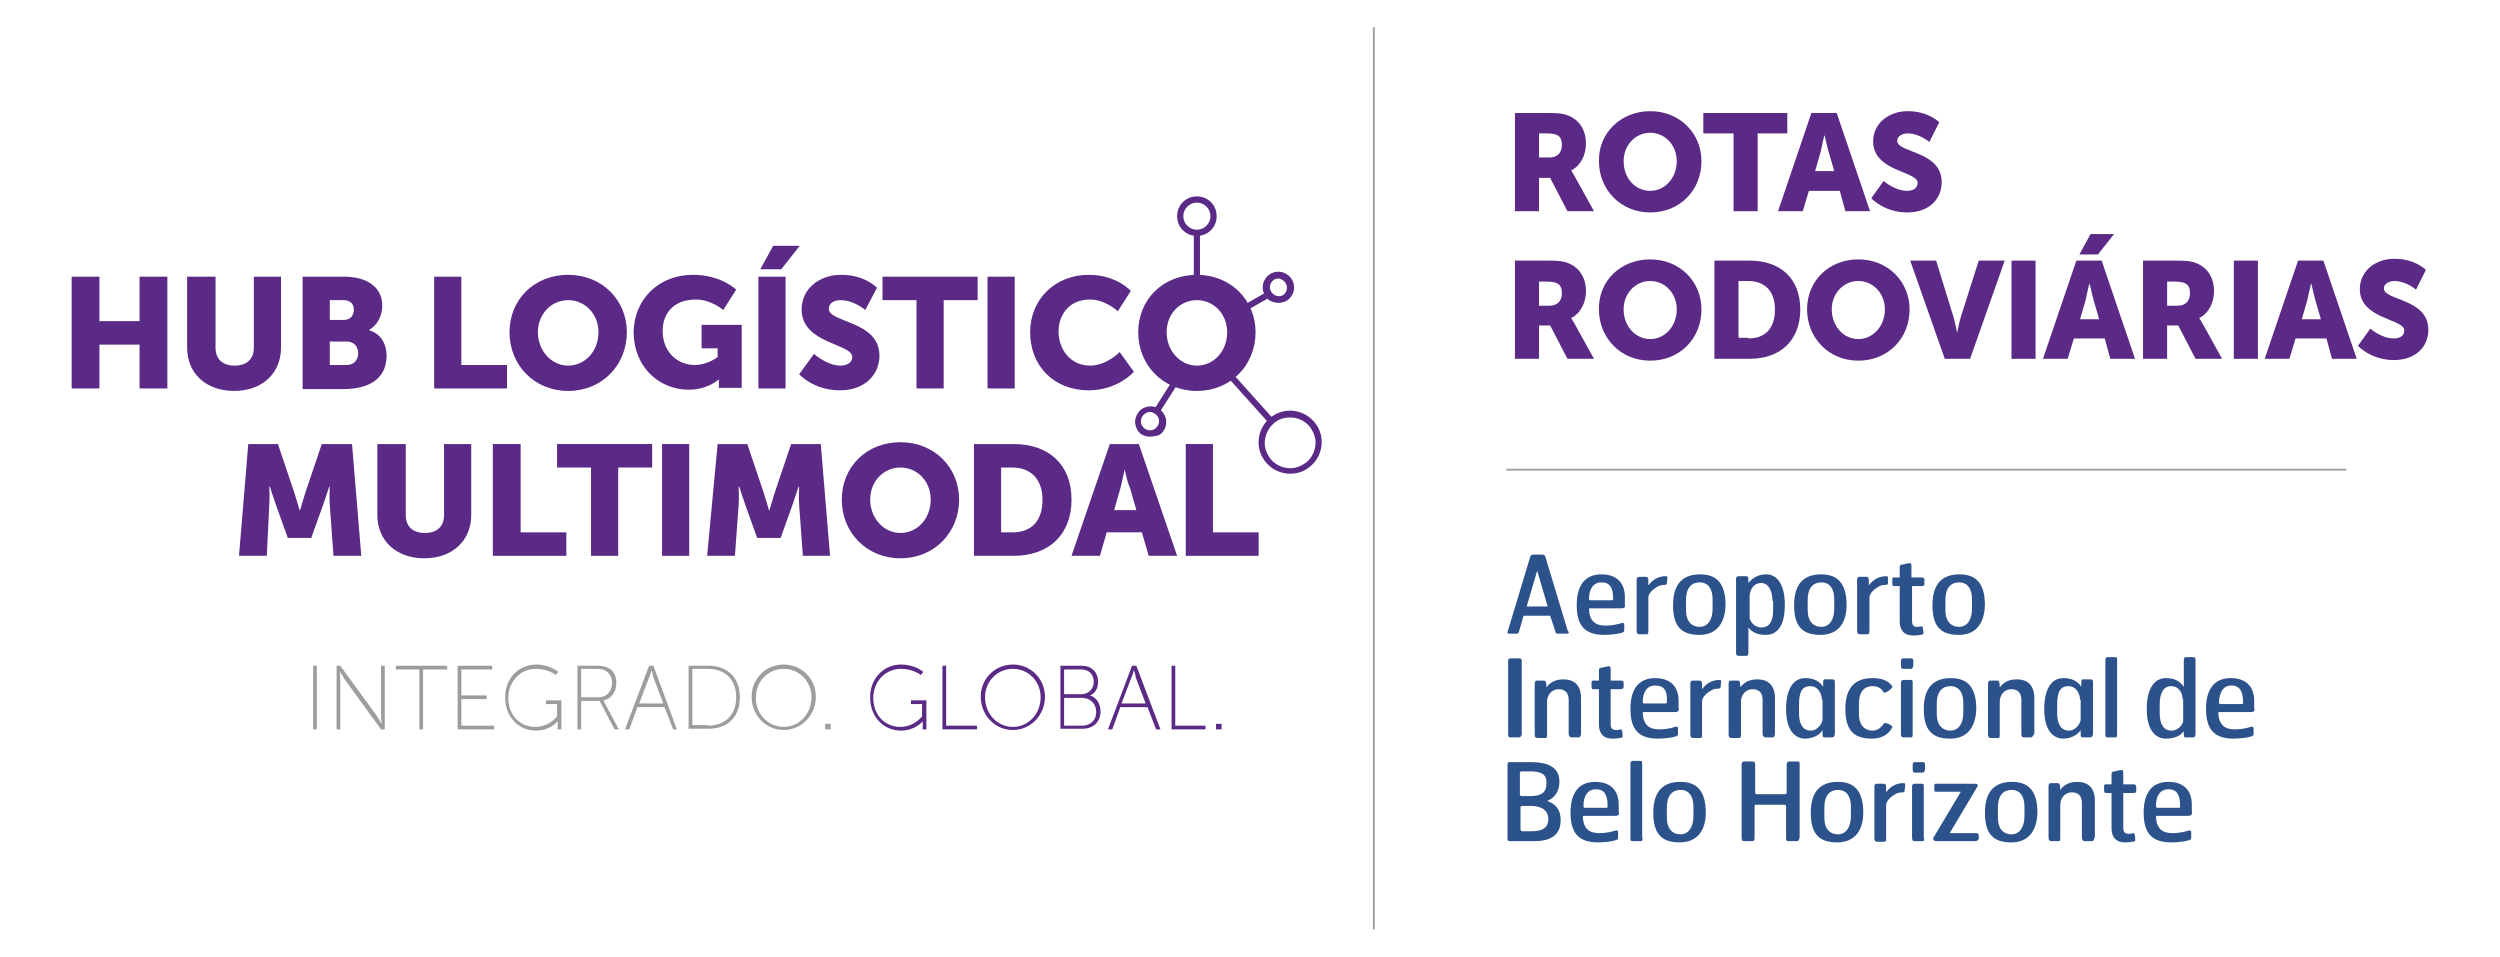 <?xml version="1.0" encoding="utf-8"?>
<!-- Generator: Adobe Illustrator 24.1.2, SVG Export Plug-In . SVG Version: 6.00 Build 0)  -->
<svg version="1.1" id="Camada_1" xmlns="http://www.w3.org/2000/svg" xmlns:xlink="http://www.w3.org/1999/xlink" x="0px" y="0px"
	 viewBox="0 0 404.8 155" style="enable-background:new 0 0 404.8 155;" xml:space="preserve">
<style type="text/css">
	.st0{fill:#5B2A86;}
	.st1{fill:#2C528B;}
	.st2{fill:#9D9D9C;}
</style>
<g>
	<g>
		<path class="st0" d="M207.1,45c-0.3,0-0.5,0.1-0.7,0.2c-0.7,0.4-1,1.3-0.6,2c0.2,0.3,0.5,0.6,0.9,0.7c0.4,0.1,0.8,0.1,1.1-0.1
			c0.7-0.4,1-1.3,0.6-2c-0.2-0.3-0.5-0.6-0.9-0.7C207.4,45.1,207.2,45,207.1,45 M207.1,49c-0.2,0-0.4,0-0.7-0.1
			c-0.6-0.2-1.2-0.6-1.5-1.2c-0.7-1.2-0.3-2.7,0.9-3.4c0.6-0.3,1.2-0.4,1.9-0.2c0.6,0.2,1.2,0.6,1.5,1.2c0.7,1.2,0.3,2.7-0.9,3.4
			C208,48.9,207.5,49,207.1,49"/>
		<path class="st0" d="M250.9,25.5c1.2,0,2-0.7,2-2c0-1.2-0.4-1.9-2.4-1.9h-1.3v3.9H250.9z M245.3,18.3h5.5c1.6,0,2.4,0.1,3.1,0.4
			c1.8,0.7,2.9,2.3,2.9,4.6c0,1.7-0.8,3.5-2.4,4.3v0c0,0,0.2,0.3,0.6,1l3.1,5.6h-4.3l-2.8-5.4h-1.8v5.4h-3.9V18.3z"/>
		<path class="st0" d="M267.2,30.9c2.4,0,4.3-2.1,4.3-4.8c0-2.6-1.9-4.6-4.3-4.6c-2.4,0-4.3,2-4.3,4.6
			C262.9,28.9,264.8,30.9,267.2,30.9 M267.2,18c4.8,0,8.3,3.6,8.3,8.1c0,4.7-3.5,8.3-8.3,8.3c-4.8,0-8.3-3.7-8.3-8.3
			C258.8,21.6,262.4,18,267.2,18"/>
	</g>
	<polygon class="st0" points="280.7,21.6 275.8,21.6 275.8,18.3 289.4,18.3 289.4,21.6 284.6,21.6 284.6,34.2 280.7,34.2 	"/>
	<g>
		<path class="st0" d="M295.4,21.9c0,0-0.4,1.7-0.6,2.7l-0.9,3.1h3.1l-0.9-3.1C295.8,23.7,295.5,21.9,295.4,21.9L295.4,21.9z
			 M297.9,30.9h-5l-1,3.3h-4l5.4-15.9h4.1l5.4,15.9h-4L297.9,30.9z"/>
		<path class="st0" d="M305,29.3c0,0,1.8,1.6,3.8,1.6c0.8,0,1.7-0.3,1.7-1.3c0-1.9-7.2-1.8-7.2-6.7c0-2.9,2.5-4.9,5.6-4.9
			c3.4,0,5.1,1.8,5.1,1.8l-1.6,3.2c0,0-1.6-1.4-3.5-1.4c-0.8,0-1.7,0.4-1.7,1.2c0,2,7.2,1.6,7.2,6.7c0,2.7-2,4.9-5.6,4.9
			c-3.7,0-5.8-2.3-5.8-2.3L305,29.3z"/>
		<path class="st0" d="M250.9,49.5c1.2,0,2-0.7,2-2c0-1.2-0.4-1.9-2.4-1.9h-1.3v3.9H250.9z M245.3,42.2h5.5c1.6,0,2.4,0.1,3.1,0.4
			c1.8,0.7,2.9,2.3,2.9,4.6c0,1.7-0.8,3.5-2.4,4.3v0c0,0,0.2,0.3,0.6,1l3.1,5.6h-4.3l-2.8-5.4h-1.8v5.4h-3.9V42.2z"/>
		<path class="st0" d="M267.2,54.9c2.4,0,4.3-2.1,4.3-4.8c0-2.6-1.9-4.6-4.3-4.6c-2.4,0-4.3,2-4.3,4.6
			C262.9,52.8,264.8,54.9,267.2,54.9 M267.2,42c4.8,0,8.3,3.6,8.3,8.1c0,4.7-3.5,8.3-8.3,8.3c-4.8,0-8.3-3.7-8.3-8.3
			C258.8,45.5,262.4,42,267.2,42"/>
		<path class="st0" d="M283.1,54.8c2.7,0,4.3-1.6,4.3-4.7c0-3-1.7-4.6-4.3-4.6h-1.6v9.2H283.1z M277.6,42.2h5.7c5,0,8.2,2.9,8.2,7.9
			c0,5-3.2,8-8.2,8h-5.7V42.2z"/>
		<path class="st0" d="M300.9,54.9c2.4,0,4.3-2.1,4.3-4.8c0-2.6-1.9-4.6-4.3-4.6c-2.4,0-4.3,2-4.3,4.6
			C296.6,52.8,298.5,54.9,300.9,54.9 M300.9,42c4.8,0,8.3,3.6,8.3,8.1c0,4.7-3.5,8.3-8.3,8.3c-4.8,0-8.3-3.7-8.3-8.3
			C292.6,45.5,296.1,42,300.9,42"/>
		<path class="st0" d="M309.3,42.2h4.2l2.8,9.1c0.3,1,0.6,2.6,0.6,2.6h0c0,0,0.3-1.6,0.6-2.6l2.9-9.1h4.2l-5.6,15.9h-4.1L309.3,42.2
			z"/>
	</g>
	<rect x="325.7" y="42.2" class="st0" width="3.9" height="15.9"/>
	<g>
		<path class="st0" d="M338.3,45.9c0,0-0.4,1.7-0.6,2.7l-0.9,3.1h3.1l-0.9-3.1C338.7,47.6,338.4,45.9,338.3,45.9L338.3,45.9z
			 M338.5,37.9h3.8l-2.6,3.3h-3L338.5,37.9z M340.8,54.8h-5l-1,3.3h-4l5.4-15.9h4.1l5.4,15.9h-4L340.8,54.8z"/>
		<path class="st0" d="M352.6,49.5c1.2,0,2-0.7,2-2c0-1.2-0.4-1.9-2.4-1.9h-1.3v3.9H352.6z M347,42.2h5.5c1.6,0,2.4,0.1,3.1,0.4
			c1.8,0.7,2.9,2.3,2.9,4.6c0,1.7-0.8,3.5-2.4,4.3v0c0,0,0.2,0.3,0.6,1l3.1,5.6h-4.3l-2.8-5.4h-1.8v5.4H347V42.2z"/>
	</g>
	<rect x="361.7" y="42.2" class="st0" width="3.9" height="15.9"/>
	<g>
		<path class="st0" d="M374.2,45.9c0,0-0.4,1.7-0.6,2.7l-0.9,3.1h3.1l-0.9-3.1C374.6,47.6,374.3,45.9,374.2,45.9L374.2,45.9z
			 M376.7,54.8h-5l-1,3.3h-4l5.4-15.9h4.1l5.4,15.9h-4L376.7,54.8z"/>
		<path class="st0" d="M383.8,53.2c0,0,1.8,1.6,3.8,1.6c0.8,0,1.7-0.3,1.7-1.3c0-1.9-7.2-1.8-7.2-6.7c0-2.9,2.5-4.9,5.6-4.9
			c3.4,0,5.1,1.8,5.1,1.8l-1.6,3.2c0,0-1.6-1.4-3.5-1.4c-0.8,0-1.7,0.4-1.7,1.2c0,2,7.2,1.6,7.2,6.7c0,2.7-2,4.9-5.6,4.9
			c-3.7,0-5.8-2.3-5.8-2.3L383.8,53.2z"/>
		<path class="st1" d="M253.6,102.6h-1.4c-0.3,0-0.3-0.1-0.4-0.5l-0.8-2.4h-4.3l-0.7,2.4c-0.1,0.4-0.2,0.5-0.4,0.5h-1.3
			c-0.2,0-0.3-0.1-0.1-0.6l3.5-11.6c0.1-0.4,0.2-0.6,0.6-0.6h1.4c0.4,0,0.5,0.2,0.6,0.6l3.5,11.6C254.2,102.6,254,102.6,253.6,102.6
			 M248.9,92.4l-1.7,5.8h3.4L248.9,92.4z"/>
		<path class="st1" d="M262.5,98.5h-5.2c0,2,1,2.8,2.6,2.8c1.4,0,2.3-0.3,2.6-0.4c0.3-0.1,0.5,0,0.5,0.2v0.9c0,0.3-0.1,0.4-0.6,0.5
			c-0.2,0.1-1.5,0.3-2.6,0.3c-3,0-4.5-1.3-4.5-4.8c0-3.3,1.4-5,4-5c2.4,0,3.8,1.3,3.8,3.7v1.1C263.2,98.3,263.1,98.5,262.5,98.5
			 M259.3,94.3c-1.4,0-2,1.2-2,2.6c0,0.2,0,0.3,0.2,0.3h3.5c0.2,0,0.2-0.1,0.2-0.3C261.2,95.2,260.7,94.3,259.3,94.3"/>
		<path class="st1" d="M269.9,94.4c0,0.2-0.1,0.3-0.3,0.3c-0.5,0-1,0.1-1.4,0.4c-0.8,0.5-1.3,1.1-1.3,1.7v5.2c0,0.5,0,0.7-0.3,0.7
			h-1.1c-0.4,0-0.5-0.2-0.5-0.6v-8.2c0-0.3,0.1-0.5,0.4-0.5h1.1c0.2,0,0.4,0.1,0.4,0.5v0.9c0.7-1,1.7-1.5,2.8-1.5
			c0.1,0,0.3,0,0.3,0.2L269.9,94.4z"/>
		<path class="st1" d="M275.2,102.8c-2.7,0-4.3-1.1-4.3-4.8c0-3.6,1.7-5,4.4-5c2.6,0,4.1,1.4,4.1,5
			C279.3,101.1,277.8,102.8,275.2,102.8 M277.3,97c0-1.5-0.6-2.7-2.1-2.7c-1.3,0-2.2,0.9-2.2,2.8v1.7c0,1.9,1,2.7,2.2,2.7
			c1.3,0,2.1-1.1,2.1-2.9V97z"/>
		<path class="st1" d="M285.9,102.8c-1.3,0-2.2-0.4-2.8-1.2v4c0,0.4-0.1,0.6-0.3,0.6h-1.2c-0.4,0-0.5-0.1-0.5-0.6V93.9
			c0-0.4,0-0.6,0.5-0.6h1.1c0.3,0,0.4,0.1,0.4,0.5v0.6c0.7-0.9,1.7-1.4,2.9-1.4c1.9,0,3,1.9,3,4.9
			C289,101.5,287.7,102.8,285.9,102.8 M287,97.3c0-1.7-0.7-2.9-1.8-2.9c-1.4,0-1.9,1.3-1.9,2.2v3.4c0,0.5,0.7,1.6,1.9,1.6
			c1.3,0,1.9-1,1.9-2.7V97.3z"/>
		<path class="st1" d="M294.8,102.8c-2.7,0-4.3-1.1-4.3-4.8c0-3.6,1.7-5,4.4-5c2.6,0,4.1,1.4,4.1,5
			C299,101.1,297.4,102.8,294.8,102.8 M297,97c0-1.5-0.6-2.7-2.1-2.7c-1.3,0-2.2,0.9-2.2,2.8v1.7c0,1.9,1,2.7,2.2,2.7
			c1.3,0,2.1-1.1,2.1-2.9V97z"/>
		<path class="st1" d="M305.7,94.4c0,0.2-0.1,0.3-0.3,0.3c-0.5,0-1,0.1-1.4,0.4c-0.8,0.5-1.3,1.1-1.3,1.7v5.2c0,0.5,0,0.7-0.4,0.7
			h-1.1c-0.4,0-0.5-0.2-0.5-0.6v-8.2c0-0.3,0.1-0.5,0.4-0.5h1.1c0.2,0,0.4,0.1,0.4,0.5v0.9c0.7-1,1.7-1.5,2.8-1.5
			c0.1,0,0.3,0,0.3,0.2L305.7,94.4z"/>
		<path class="st1" d="M311.2,94.9h-1.6v5.7c0,0.6,0.3,0.9,0.7,0.9c0.3,0,0.5,0,0.9-0.1c0.2,0,0.3,1.2,0.2,1.3
			c-0.3,0.1-1,0.2-1.6,0.2c-1.7,0-2.2-1.1-2.2-2.3v-5.7h-0.9c-0.2,0-0.3-0.1-0.3-0.4v-0.7c0-0.3,0.1-0.3,0.4-0.3h0.8v-1.7
			c0-0.3,0.2-0.4,0.5-0.4l0.9-0.2c0.4-0.1,0.5,0.1,0.5,0.4v1.9h1.7c0.3,0,0.4,0.2,0.4,0.4v0.7C311.6,94.7,311.6,94.9,311.2,94.9"/>
		<path class="st1" d="M317.2,102.8c-2.7,0-4.3-1.1-4.3-4.8c0-3.6,1.7-5,4.4-5c2.6,0,4.1,1.4,4.1,5
			C321.3,101.1,319.8,102.8,317.2,102.8 M319.3,97c0-1.5-0.6-2.7-2.1-2.7c-1.3,0-2.2,0.9-2.2,2.8v1.7c0,1.9,1,2.7,2.2,2.7
			c1.3,0,2.1-1.1,2.1-2.9V97z"/>
		<path class="st1" d="M245.9,119.4h-1.3c-0.3,0-0.4-0.1-0.4-0.5V107c0-0.3,0.1-0.4,0.5-0.4h1.3c0.3,0,0.4,0.1,0.4,0.5V119
			C246.2,119.3,246.2,119.4,245.9,119.4"/>
		<path class="st1" d="M255.6,119.4h-1.1c-0.3,0-0.5-0.2-0.5-0.6v-5.5c0-0.9-0.4-1.7-1.6-1.7c-1.3,0-1.9,1.1-1.9,2v5.2
			c0,0.5,0,0.7-0.3,0.7H249c-0.4,0-0.5-0.2-0.5-0.6v-8.2c0-0.3,0.1-0.5,0.4-0.5h1.1c0.3,0,0.4,0.3,0.4,1.1c0.6-0.8,1.4-1.3,2.8-1.3
			c1.5,0,2.8,0.8,2.8,3v5.8C256,119.1,255.9,119.4,255.6,119.4"/>
		<path class="st1" d="M262.4,111.6h-1.6v5.7c0,0.6,0.3,0.9,0.8,0.9c0.3,0,0.5,0,0.9-0.1c0.2,0,0.3,1.2,0.2,1.3
			c-0.3,0.1-1,0.2-1.6,0.2c-1.7,0-2.2-1.1-2.2-2.3v-5.7h-0.9c-0.2,0-0.3-0.1-0.3-0.4v-0.7c0-0.3,0.1-0.3,0.4-0.3h0.8v-1.7
			c0-0.3,0.2-0.4,0.5-0.4l0.9-0.2c0.4-0.1,0.5,0.1,0.5,0.4v1.9h1.7c0.3,0,0.4,0.2,0.4,0.4v0.7C262.8,111.5,262.7,111.6,262.4,111.6"
			/>
		<path class="st1" d="M271.2,115.3H266c0,2,1,2.8,2.6,2.8c1.4,0,2.3-0.3,2.6-0.4c0.3-0.1,0.5,0,0.5,0.2v0.9c0,0.3-0.1,0.4-0.6,0.5
			c-0.2,0.1-1.6,0.3-2.6,0.3c-3,0-4.5-1.3-4.5-4.8c0-3.3,1.4-5,4-5c2.4,0,3.8,1.3,3.8,3.7v1.1C271.9,115,271.8,115.3,271.2,115.3
			 M268,111c-1.4,0-2,1.2-2,2.6c0,0.2,0,0.3,0.2,0.3h3.5c0.2,0,0.2-0.1,0.2-0.3C270,111.9,269.5,111,268,111"/>
		<path class="st1" d="M278.6,111.2c0,0.2-0.1,0.3-0.3,0.3c-0.5,0-1,0.1-1.4,0.4c-0.8,0.5-1.3,1.1-1.3,1.7v5.2c0,0.5,0,0.7-0.3,0.7
			h-1.1c-0.4,0-0.5-0.2-0.5-0.6v-8.2c0-0.3,0.1-0.5,0.4-0.5h1.1c0.2,0,0.4,0.1,0.4,0.5v0.9c0.7-1,1.7-1.5,2.8-1.5
			c0.1,0,0.3,0,0.3,0.2L278.6,111.2z"/>
		<path class="st1" d="M287,119.4h-1.1c-0.3,0-0.5-0.2-0.5-0.6v-5.5c0-0.9-0.4-1.7-1.6-1.7c-1.3,0-1.9,1.1-1.9,2v5.2
			c0,0.5,0,0.7-0.4,0.7h-1.1c-0.4,0-0.5-0.2-0.5-0.6v-8.2c0-0.3,0.1-0.5,0.4-0.5h1.1c0.3,0,0.4,0.3,0.4,1.1c0.6-0.8,1.4-1.3,2.8-1.3
			c1.5,0,2.8,0.8,2.8,3v5.8C287.4,119.1,287.3,119.4,287,119.4"/>
		<path class="st1" d="M296.6,119.4h-1.1c-0.3,0-0.4-0.1-0.4-0.5v-0.7c-0.3,0.7-1.5,1.4-2.8,1.4c-1.7,0-3.1-1.4-3.1-4.8
			c0-3.1,1.1-5,3.1-5c1.5,0,2.4,0.6,2.9,1.4v-0.8c0-0.3,0.1-0.4,0.3-0.4h1.1c0.5,0,0.5,0.2,0.5,0.5v8.2
			C297.1,119.1,297,119.4,296.6,119.4 M295,113.3c0-0.8-0.5-2.2-1.9-2.2c-1.2,0-1.8,0.8-1.8,2.9v1.5c0,1.7,0.6,2.8,1.9,2.8
			c1.2,0,1.9-1.3,1.9-1.8V113.3z"/>
		<path class="st1" d="M303.1,119.6c-2.7,0-4.3-1.1-4.3-4.8c0-3.6,1.7-5,4.4-5c1.5,0,2.5,0.4,3.2,1.3c0.2,0.3-1.2,1.3-1.4,1
			c-0.3-0.6-0.9-1-1.8-1c-1.3,0-2.2,0.9-2.2,2.8v1.7c0,1.9,1,2.7,2.2,2.7c0.8,0,1.4-0.5,1.8-1.1c0.2-0.4,1.6,0.3,1.4,0.6
			C305.8,118.9,304.7,119.6,303.1,119.6"/>
		<path class="st1" d="M309.4,108.3h-1.2c-0.3,0-0.4-0.1-0.4-0.6v-0.6c0-0.4,0.1-0.5,0.5-0.5h1.1c0.4,0,0.4,0.2,0.4,0.6v0.6
			C309.7,108.2,309.6,108.3,309.4,108.3 M309.4,119.4h-1.2c-0.3,0-0.4-0.2-0.4-0.6v-8.2c0-0.3,0.1-0.5,0.4-0.5h1.1
			c0.4,0,0.4,0.1,0.4,0.5v8.2C309.7,119.2,309.7,119.4,309.4,119.4"/>
		<path class="st1" d="M315.8,119.6c-2.7,0-4.3-1.1-4.3-4.8c0-3.6,1.7-5,4.4-5c2.6,0,4.1,1.4,4.1,5
			C319.9,117.9,318.4,119.6,315.8,119.6 M317.9,113.8c0-1.5-0.6-2.7-2.1-2.7c-1.3,0-2.2,0.9-2.2,2.8v1.7c0,1.9,1,2.7,2.2,2.7
			c1.3,0,2.1-1.1,2.1-2.9V113.8z"/>
		<path class="st1" d="M328.8,119.4h-1.1c-0.3,0-0.4-0.2-0.4-0.6v-5.5c0-0.9-0.4-1.7-1.6-1.7c-1.3,0-1.9,1.1-1.9,2v5.2
			c0,0.5,0,0.7-0.3,0.7h-1.1c-0.4,0-0.5-0.2-0.5-0.6v-8.2c0-0.3,0.1-0.5,0.4-0.5h1.1c0.3,0,0.4,0.3,0.4,1.1c0.6-0.8,1.4-1.3,2.8-1.3
			c1.5,0,2.8,0.8,2.8,3v5.8C329.2,119.1,329.1,119.4,328.8,119.4"/>
		<path class="st1" d="M338.4,119.4h-1.1c-0.3,0-0.4-0.1-0.4-0.5v-0.7c-0.4,0.7-1.5,1.4-2.8,1.4c-1.7,0-3.1-1.4-3.1-4.8
			c0-3.1,1.1-5,3.1-5c1.5,0,2.4,0.6,2.9,1.4v-0.8c0-0.3,0.1-0.4,0.3-0.4h1.1c0.5,0,0.5,0.2,0.5,0.5v8.2
			C338.9,119.1,338.8,119.4,338.4,119.4 M336.8,113.3c0-0.8-0.5-2.2-1.9-2.2c-1.2,0-1.8,0.8-1.8,2.9v1.5c0,1.7,0.6,2.8,1.9,2.8
			c1.2,0,1.9-1.3,1.9-1.8V113.3z"/>
		<path class="st1" d="M342.5,119.4h-1.2c-0.4,0-0.4-0.1-0.4-0.6v-11.9c0-0.3,0.1-0.5,0.4-0.5h1.1c0.4,0,0.4,0.1,0.4,0.5v11.8
			C342.8,119.2,342.8,119.4,342.5,119.4"/>
		<path class="st1" d="M355.1,119.4H354c-0.3,0-0.4,0-0.4-0.5v-0.5c-0.6,0.8-1.6,1.2-2.9,1.2c-1.7,0-3.1-1.4-3.1-4.8
			c0-3.1,1.1-5,3.1-5c1.3,0,2.2,0.4,2.9,1.4V107c0-0.4,0.1-0.6,0.3-0.6h1.1c0.5,0,0.5,0.2,0.5,0.5v11.8
			C355.5,119.2,355.4,119.4,355.1,119.4 M353.4,113.2c0-0.9-0.5-2.1-1.9-2.1c-1.2,0-1.8,1.2-1.8,2.9v1.5c0,1.7,0.6,2.8,1.9,2.8
			c1.2,0,1.9-1.1,1.9-1.6V113.2z"/>
		<path class="st1" d="M364.4,115.3h-5.2c0,2,1,2.8,2.6,2.8c1.4,0,2.3-0.3,2.6-0.4c0.3-0.1,0.5,0,0.5,0.2v0.9c0,0.3-0.1,0.4-0.6,0.5
			c-0.2,0.1-1.6,0.3-2.6,0.3c-3,0-4.5-1.3-4.5-4.8c0-3.3,1.4-5,4-5c2.4,0,3.8,1.3,3.8,3.7v1.1C365.1,115,365.1,115.3,364.4,115.3
			 M361.3,111c-1.4,0-1.9,1.2-2,2.6c0,0.2,0,0.4,0.2,0.4h3.5c0.2,0,0.2-0.1,0.2-0.3C363.2,112,362.7,111,361.3,111"/>
		<path class="st1" d="M248.4,136.2h-3.9c-0.3,0-0.4-0.1-0.4-0.5V124c0-0.4,0-0.6,0.3-0.6h3.4c3,0,4.7,0.9,4.7,3.2
			c0,1.6-0.8,2.6-2,3.1c1.2,0.4,2.2,1.2,2.2,3.1C252.7,134.9,251.5,136.2,248.4,136.2 M247.8,124.9h-1.4c-0.3,0-0.3,0.2-0.3,0.3v3.4
			c0,0.2,0.1,0.3,0.3,0.3h1.4c1.8,0,2.6-0.6,2.6-2C250.5,125.4,249.6,124.9,247.8,124.9 M247.9,130.5h-1.4c-0.3,0-0.3,0.1-0.3,0.3
			v3.5c0,0.1,0.1,0.3,0.3,0.3h1.4c1.8,0,2.8-0.5,2.8-2C250.7,131.2,249.6,130.5,247.9,130.5"/>
		<path class="st1" d="M261.5,132.1h-5.2c0,2,1,2.8,2.6,2.8c1.4,0,2.3-0.3,2.6-0.4c0.3-0.1,0.5,0,0.5,0.2v0.9c0,0.3-0.1,0.4-0.6,0.5
			c-0.2,0.1-1.5,0.3-2.6,0.3c-3,0-4.5-1.3-4.5-4.8c0-3.3,1.4-5,4-5c2.4,0,3.8,1.3,3.8,3.7v1.1C262.2,131.8,262.2,132.1,261.5,132.1
			 M258.4,127.8c-1.4,0-2,1.2-2,2.6c0,0.2,0,0.4,0.2,0.4h3.5c0.2,0,0.2-0.1,0.2-0.3C260.3,128.7,259.8,127.8,258.4,127.8"/>
		<path class="st1" d="M265.6,136.2h-1.2c-0.4,0-0.4-0.1-0.4-0.6v-11.9c0-0.3,0.1-0.5,0.4-0.5h1.1c0.4,0,0.4,0.1,0.4,0.5v11.8
			C266,136,266,136.2,265.6,136.2"/>
		<path class="st1" d="M272,136.4c-2.7,0-4.3-1.1-4.3-4.8c0-3.6,1.7-5,4.4-5c2.6,0,4.1,1.4,4.1,5C276.2,134.7,274.6,136.4,272,136.4
			 M274.2,130.6c0-1.5-0.6-2.7-2.1-2.7c-1.3,0-2.2,0.9-2.2,2.8v1.7c0,1.9,1,2.7,2.2,2.7c1.3,0,2.1-1.2,2.1-2.9V130.6z"/>
		<path class="st1" d="M290.9,136.2h-1.3c-0.3,0-0.4-0.1-0.4-0.5v-5c0-0.3-0.1-0.4-0.3-0.4h-4.5c-0.2,0-0.3,0-0.3,0.3v5
			c0,0.5-0.1,0.6-0.5,0.6h-1.2c-0.3,0-0.4-0.2-0.4-0.7v-11.7c0-0.3,0.1-0.5,0.4-0.5h1.3c0.4,0,0.5,0.1,0.5,0.6v4.4
			c0,0.3,0.1,0.3,0.4,0.3h4.4c0.2,0,0.3-0.1,0.3-0.3v-4.5c0-0.3,0.1-0.5,0.5-0.5h1.2c0.4,0,0.4,0.1,0.4,0.4v11.8
			C291.3,136.1,291.2,136.2,290.9,136.2"/>
		<path class="st1" d="M297.5,136.4c-2.7,0-4.3-1.1-4.3-4.8c0-3.6,1.7-5,4.4-5c2.6,0,4.1,1.4,4.1,5
			C301.7,134.7,300.1,136.4,297.5,136.4 M299.7,130.6c0-1.5-0.6-2.7-2.1-2.7c-1.3,0-2.2,0.9-2.2,2.8v1.7c0,1.9,1,2.7,2.2,2.7
			c1.3,0,2.1-1.2,2.1-2.9V130.6z"/>
		<path class="st1" d="M308.4,128c0,0.2-0.1,0.3-0.3,0.3c-0.5,0-1,0.1-1.4,0.4c-0.8,0.5-1.3,1.1-1.3,1.7v5.2c0,0.5,0,0.7-0.3,0.7
			H304c-0.4,0-0.5-0.2-0.5-0.7v-8.2c0-0.3,0.1-0.5,0.4-0.5h1.1c0.2,0,0.4,0.1,0.4,0.5v0.9c0.7-1,1.7-1.5,2.8-1.5
			c0.1,0,0.3,0,0.3,0.2L308.4,128z"/>
		<path class="st1" d="M311.3,125.1h-1.2c-0.3,0-0.4-0.1-0.4-0.6v-0.6c0-0.4,0.1-0.5,0.5-0.5h1.1c0.4,0,0.4,0.2,0.4,0.6v0.6
			C311.6,125,311.5,125.1,311.3,125.1 M311.3,136.2H310c-0.3,0-0.4-0.2-0.4-0.6v-8.2c0-0.3,0.1-0.5,0.4-0.5h1.1
			c0.4,0,0.4,0.1,0.4,0.5v8.2C311.6,136,311.6,136.2,311.3,136.2"/>
		<path class="st1" d="M319.8,136.2h-6.1c-0.8,0-0.8-0.4-0.5-0.8l4.3-7.2h-3.9c-0.3,0-0.4,0-0.4-0.4v-0.6c0-0.3,0.1-0.3,0.4-0.3h6
			c0.6,0,0.8,0.1,0.5,0.6l-4.4,7.4h4.2c0.3,0,0.5,0,0.5,0.4v0.6C320.2,136.1,320.1,136.2,319.8,136.2"/>
		<path class="st1" d="M325.7,136.4c-2.7,0-4.3-1.1-4.3-4.8c0-3.6,1.7-5,4.4-5c2.6,0,4.1,1.4,4.1,5
			C329.8,134.7,328.3,136.4,325.7,136.4 M327.8,130.6c0-1.5-0.6-2.7-2.1-2.7c-1.3,0-2.2,0.9-2.2,2.8v1.7c0,1.9,1,2.7,2.2,2.7
			c1.3,0,2.1-1.2,2.1-2.9V130.6z"/>
		<path class="st1" d="M338.7,136.2h-1.1c-0.3,0-0.5-0.2-0.5-0.6V130c0-0.9-0.4-1.7-1.6-1.7c-1.3,0-1.9,1.1-1.9,2v5.2
			c0,0.5,0,0.7-0.3,0.7h-1.1c-0.4,0-0.5-0.2-0.5-0.7v-8.2c0-0.3,0.1-0.5,0.4-0.5h1.1c0.3,0,0.4,0.3,0.4,1.1c0.6-0.8,1.4-1.3,2.8-1.3
			c1.5,0,2.8,0.8,2.8,3v5.8C339.1,135.9,339,136.2,338.7,136.2"/>
		<path class="st1" d="M345.4,128.4h-1.6v5.7c0,0.6,0.3,0.9,0.8,0.9c0.3,0,0.5,0,0.9-0.1c0.2,0,0.3,1.2,0.2,1.3
			c-0.3,0.1-1,0.2-1.6,0.2c-1.7,0-2.2-1.1-2.2-2.3v-5.7h-0.9c-0.2,0-0.3-0.1-0.3-0.4v-0.7c0-0.3,0.1-0.3,0.4-0.3h0.8v-1.7
			c0-0.3,0.2-0.4,0.5-0.4l0.9-0.2c0.4-0.1,0.5,0.1,0.5,0.4v1.9h1.7c0.3,0,0.4,0.2,0.4,0.4v0.7C345.9,128.3,345.8,128.4,345.4,128.4"
			/>
		<path class="st1" d="M354.3,132.1h-5.2c0,2,1,2.8,2.6,2.8c1.4,0,2.3-0.3,2.6-0.4c0.3-0.1,0.5,0,0.5,0.2v0.9c0,0.3-0.1,0.4-0.6,0.5
			c-0.2,0.1-1.5,0.3-2.6,0.3c-3,0-4.5-1.3-4.5-4.8c0-3.3,1.4-5,4-5c2.4,0,3.8,1.3,3.8,3.7v1.1C355,131.8,354.9,132.1,354.3,132.1
			 M351.1,127.8c-1.4,0-2,1.2-2,2.6c0,0.2,0,0.4,0.2,0.4h3.5c0.2,0,0.2-0.1,0.2-0.3C353,128.7,352.5,127.8,351.1,127.8"/>
	</g>
	<rect x="222.3" y="4.4" class="st2" width="0.3" height="146.1"/>
	<rect x="243.9" y="75.9" class="st2" width="136" height="0.3"/>
	<polygon class="st0" points="11.6,44.8 16.1,44.8 16.1,52 22.6,52 22.6,44.8 27.1,44.8 27.1,62.9 22.6,62.9 22.6,55.8 16.1,55.8 
		16.1,62.9 11.6,62.9 	"/>
	<g>
		<path class="st0" d="M30.5,44.8h4.4v11.5c0,1.9,1.2,2.9,3.1,2.9c1.9,0,3.1-1,3.1-2.9V44.8h4.4v11.5c0,4.1-3,7-7.6,7
			c-4.6,0-7.6-2.9-7.6-7V44.8z"/>
		<path class="st0" d="M56.1,59.1c1.3,0,1.9-0.9,1.9-1.9c0-1-0.6-1.9-1.9-1.9h-2.7v3.8H56.1z M55.7,51.8c1.1,0,1.6-0.8,1.6-1.7
			c0-0.8-0.5-1.5-1.7-1.5h-2.2v3.2H55.7z M49,44.8h6.7c3.6,0,6.2,1.6,6.2,4.7c0,1.5-0.7,3.1-2.1,3.9v0.1c2.1,0.6,2.8,2.5,2.8,4.1
			c0,4-3.3,5.4-6.9,5.4H49V44.8z"/>
	</g>
	<polygon class="st0" points="70.3,44.8 74.7,44.8 74.7,59.1 82.1,59.1 82.1,62.9 70.3,62.9 	"/>
	<g>
		<path class="st0" d="M92,59.2c2.7,0,4.9-2.3,4.9-5.4c0-3-2.2-5.2-4.9-5.2c-2.7,0-4.9,2.2-4.9,5.2C87.1,56.8,89.3,59.2,92,59.2
			 M92,44.5c5.5,0,9.5,4.1,9.5,9.3c0,5.3-4,9.5-9.5,9.5c-5.5,0-9.5-4.2-9.5-9.5C82.5,48.5,86.5,44.5,92,44.5"/>
		<path class="st0" d="M112.2,44.5c4.6,0,7,2.4,7,2.4l-2.1,3.3c0,0-1.9-1.7-4.4-1.7c-3.8,0-5.4,2.4-5.4,5.1c0,3.4,2.4,5.5,5.2,5.5
			c2.1,0,3.7-1.3,3.7-1.3v-1.4h-2.6v-3.8h6.5v10.2h-3.7v-0.5c0-0.4,0-0.8,0-0.8h-0.1c0,0-1.7,1.6-4.8,1.6c-4.6,0-8.9-3.5-8.9-9.4
			C102.7,48.5,106.6,44.5,112.2,44.5"/>
	</g>
	<path class="st0" d="M125.2,39.8h4.3l-3,3.8h-3.4L125.2,39.8z M122.8,44.8h4.4v18.1h-4.4V44.8z"/>
	<g>
		<path class="st0" d="M131.8,57.3c0,0,2.1,1.9,4.3,1.9c0.9,0,1.9-0.4,1.9-1.4c0-2.2-8.2-2.1-8.2-7.7c0-3.3,2.8-5.6,6.4-5.6
			c3.9,0,5.8,2.1,5.8,2.1l-1.9,3.6c0,0-1.8-1.6-4-1.6c-0.9,0-1.9,0.4-1.9,1.4c0,2.3,8.2,1.9,8.2,7.6c0,3-2.3,5.6-6.4,5.6
			c-4.3,0-6.6-2.6-6.6-2.6L131.8,57.3z"/>
	</g>
	<polygon class="st0" points="148.4,48.6 142.9,48.6 142.9,44.8 158.3,44.8 158.3,48.6 152.8,48.6 152.8,62.9 148.4,62.9 	"/>
	<rect x="159.9" y="44.8" class="st0" width="4.4" height="18.1"/>
	<g>
		<path class="st0" d="M176.3,44.5c4.5,0,6.8,2.6,6.8,2.6l-2.1,3.3c0,0-2-1.9-4.5-1.9c-3.5,0-5.1,2.6-5.1,5.2c0,2.7,1.8,5.5,5.1,5.5
			c2.7,0,4.8-2.2,4.8-2.2l2.3,3.2c0,0-2.6,3-7.3,3c-5.7,0-9.5-4-9.5-9.4C166.8,48.5,170.8,44.5,176.3,44.5"/>
		<path class="st0" d="M193.8,59.2c2.7,0,4.9-2.3,4.9-5.4c0-3-2.2-5.2-4.9-5.2c-2.7,0-4.9,2.2-4.9,5.2
			C188.9,56.8,191.1,59.2,193.8,59.2 M193.8,44.5c5.5,0,9.5,4.1,9.5,9.3c0,5.3-4,9.5-9.5,9.5c-5.5,0-9.5-4.2-9.5-9.5
			C184.3,48.5,188.3,44.5,193.8,44.5"/>
		<path class="st0" d="M40.2,71.9H45l2.6,7.7c0.4,1.2,0.9,3,0.9,3h0.1c0,0,0.5-1.8,0.9-3l2.6-7.7H57L58.5,90H54l-0.6-8.2
			c-0.1-1.4,0-3,0-3h-0.1c0,0-0.6,1.9-1,3l-1.9,5.3h-3.8l-1.9-5.3c-0.4-1.1-1-3-1-3h-0.1c0,0,0.1,1.7,0,3L43.2,90h-4.5L40.2,71.9z"
			/>
		<path class="st0" d="M61.3,71.9h4.4v11.5c0,1.9,1.2,2.9,3.1,2.9c1.9,0,3.1-1,3.1-2.9V71.9h4.4v11.5c0,4.1-3,7-7.6,7
			c-4.6,0-7.6-2.9-7.6-7V71.9z"/>
	</g>
	<polygon class="st0" points="79.8,71.9 84.3,71.9 84.3,86.2 91.7,86.2 91.7,90 79.8,90 	"/>
	<polygon class="st0" points="95.7,75.7 90.2,75.7 90.2,71.9 105.6,71.9 105.6,75.7 100.1,75.7 100.1,90 95.7,90 	"/>
	<rect x="107.2" y="71.9" class="st0" width="4.4" height="18.1"/>
	<g>
		<path class="st0" d="M116.2,71.9h4.8l2.6,7.7c0.4,1.2,0.9,3,0.9,3h0.1c0,0,0.5-1.8,0.9-3l2.6-7.7h4.8l1.5,18.1H130l-0.6-8.2
			c-0.1-1.4,0-3,0-3h-0.1c0,0-0.6,1.9-1,3l-1.9,5.3h-3.8l-1.9-5.3c-0.4-1.1-1-3-1-3h-0.1c0,0,0.1,1.7,0,3l-0.6,8.2h-4.5L116.2,71.9z
			"/>
		<path class="st0" d="M145.8,86.3c2.7,0,4.9-2.3,4.9-5.4c0-3-2.2-5.2-4.9-5.2c-2.7,0-4.9,2.2-4.9,5.2
			C140.9,83.9,143.1,86.3,145.8,86.3 M145.8,71.6c5.5,0,9.5,4.1,9.5,9.3c0,5.3-4,9.5-9.5,9.5c-5.5,0-9.5-4.2-9.5-9.5
			C136.3,75.6,140.3,71.6,145.8,71.6"/>
		<path class="st0" d="M163.9,86.2c3.1,0,4.9-1.8,4.9-5.3c0-3.4-2-5.2-4.9-5.2h-1.8v10.5H163.9z M157.7,71.9h6.4
			c5.7,0,9.4,3.3,9.4,9c0,5.7-3.7,9.1-9.4,9.1h-6.4V71.9z"/>
		<path class="st0" d="M182.1,76c0,0-0.4,2-0.7,3.1l-1,3.5h3.6l-1-3.5C182.5,78,182.1,76,182.1,76L182.1,76z M184.9,86.2h-5.7
			l-1.1,3.8h-4.6l6.2-18.1h4.7l6.2,18.1H186L184.9,86.2z"/>
	</g>
	<polygon class="st0" points="192,71.9 196.4,71.9 196.4,86.2 203.8,86.2 203.8,90 192,90 	"/>
	<rect x="50.7" y="107.8" class="st2" width="0.6" height="10.3"/>
	<g>
		<path class="st2" d="M54.5,107.8h0.6l5.9,8.1c0.3,0.5,0.8,1.3,0.8,1.3h0c0,0-0.1-0.8-0.1-1.3v-8.1h0.6v10.3h-0.6l-5.9-8.1
			c-0.3-0.5-0.8-1.3-0.8-1.3h0c0,0,0.1,0.8,0.1,1.3v8.1h-0.6V107.8z"/>
	</g>
	<polygon class="st2" points="67.9,108.4 64.1,108.4 64.1,107.8 72.4,107.8 72.4,108.4 68.5,108.4 68.5,118.1 67.9,118.1 	"/>
	<polygon class="st2" points="74.1,107.8 79.7,107.8 79.7,108.4 74.7,108.4 74.7,112.6 78.8,112.6 78.8,113.2 74.7,113.2 
		74.7,117.5 80,117.5 80,118.1 74.1,118.1 	"/>
	<g>
		<path class="st2" d="M86.8,107.6c2.3,0,3.6,1.2,3.6,1.2l-0.4,0.5c0,0-1.2-1-3.2-1c-2.6,0-4.5,2.1-4.5,4.7c0,2.7,1.8,4.7,4.4,4.7
			c2.2,0,3.5-1.7,3.5-1.7v-2h-1.8v-0.6h2.5v4.7h-0.6v-0.9c0-0.2,0-0.4,0-0.4h0c0,0-1.2,1.5-3.5,1.5c-2.9,0-5-2.3-5-5.3
			C81.7,110,83.9,107.6,86.8,107.6"/>
		<path class="st2" d="M96.9,112.9c1.4,0,2.2-1,2.2-2.4c0-0.9-0.5-1.6-1.2-2c-0.3-0.1-0.6-0.2-1.4-0.2h-2.4v4.6H96.9z M93.5,107.8h3
			c1,0,1.4,0.1,1.9,0.3c0.9,0.4,1.4,1.3,1.4,2.5c0,1.5-0.9,2.6-2.1,2.8v0c0,0,0.1,0.1,0.2,0.4l2.3,4.3h-0.7l-2.4-4.6h-3v4.6h-0.6
			V107.8z"/>
		<path class="st2" d="M105.5,108.5c0,0-0.2,0.8-0.4,1.2l-1.6,4.2h3.9l-1.6-4.2C105.7,109.3,105.5,108.5,105.5,108.5L105.5,108.5z
			 M107.6,114.5h-4.4l-1.3,3.6h-0.7l3.9-10.3h0.7l3.8,10.3H109L107.6,114.5z"/>
		<path class="st2" d="M114.6,117.5c2.7,0,4.6-1.6,4.6-4.6c0-2.9-1.8-4.6-4.6-4.6h-2.5v9.1H114.6z M111.5,107.8h3.2
			c3.1,0,5.1,1.9,5.1,5.1c0,3.3-2.1,5.1-5.1,5.1h-3.2V107.8z"/>
		<path class="st2" d="M126.9,117.7c2.5,0,4.5-2.1,4.5-4.8c0-2.6-2-4.6-4.5-4.6c-2.5,0-4.5,2-4.5,4.6
			C122.3,115.6,124.4,117.7,126.9,117.7 M126.9,107.6c2.9,0,5.2,2.3,5.2,5.2c0,3-2.3,5.4-5.2,5.4c-2.9,0-5.2-2.4-5.2-5.4
			C121.7,109.9,124,107.6,126.9,107.6"/>
	</g>
	<rect x="133.6" y="117.2" class="st2" width="0.9" height="0.9"/>
	<g>
		<path class="st0" d="M145.9,107.6c2.3,0,3.6,1.2,3.6,1.2l-0.4,0.5c0,0-1.2-1-3.2-1c-2.6,0-4.5,2.1-4.5,4.7c0,2.7,1.8,4.7,4.4,4.7
			c2.2,0,3.5-1.7,3.5-1.7v-2h-1.8v-0.6h2.5v4.7h-0.6v-0.9c0-0.2,0-0.4,0-0.4h0c0,0-1.2,1.5-3.5,1.5c-2.9,0-5-2.3-5-5.3
			C140.8,110,143,107.6,145.9,107.6"/>
	</g>
	<polygon class="st0" points="152.6,107.8 153.2,107.8 153.2,117.5 158.2,117.5 158.2,118.1 152.6,118.1 	"/>
	<g>
		<path class="st0" d="M164,117.7c2.5,0,4.5-2.1,4.5-4.8c0-2.6-2-4.6-4.5-4.6c-2.5,0-4.5,2-4.5,4.6
			C159.5,115.6,161.5,117.7,164,117.7 M164,107.6c2.9,0,5.2,2.3,5.2,5.2c0,3-2.3,5.4-5.2,5.4c-2.9,0-5.2-2.4-5.2-5.4
			C158.8,109.9,161.1,107.6,164,107.6"/>
		<path class="st0" d="M175.2,117.5c1.4,0,2.3-0.9,2.3-2.2c0-1.4-1-2.3-2.3-2.3h-2.9v4.5H175.2z M175.1,112.4c1.1,0,2-0.8,2-2
			c0-1.2-0.8-2-2-2h-2.8v4H175.1z M171.7,107.8h3.5c1.5,0,2.6,1,2.6,2.6c0,1.1-0.5,1.9-1.3,2.2v0c1,0.3,1.7,1.3,1.7,2.6
			c0,1.7-1.2,2.8-2.9,2.8h-3.6V107.8z"/>
		<path class="st0" d="M183.6,108.5c0,0-0.2,0.8-0.4,1.2l-1.6,4.2h3.9l-1.6-4.2C183.9,109.3,183.6,108.5,183.6,108.5L183.6,108.5z
			 M185.8,114.5h-4.4l-1.3,3.6h-0.7l3.9-10.3h0.7l3.9,10.3h-0.7L185.8,114.5z"/>
	</g>
	<polygon class="st0" points="189.7,107.8 190.3,107.8 190.3,117.5 195.2,117.5 195.2,118.1 189.7,118.1 	"/>
	<rect x="196.9" y="117.2" class="st0" width="0.9" height="0.9"/>
	<g>
		<path class="st0" d="M193.8,32.8c-1.2,0-2.2,1-2.2,2.2s1,2.2,2.2,2.2c1.2,0,2.2-1,2.2-2.2S195,32.8,193.8,32.8 M193.8,38.2
			c-1.8,0-3.2-1.4-3.2-3.2s1.4-3.2,3.2-3.2c1.8,0,3.2,1.4,3.2,3.2S195.6,38.2,193.8,38.2"/>
	</g>
	<rect x="201.1" y="56.6" transform="matrix(0.744 -0.668 0.668 0.744 9.106 150.801)" class="st0" width="1" height="13.8"/>
	<g>
		<path class="st0" d="M208.9,67.6c-1,0-2,0.3-2.7,1c-0.8,0.7-1.3,1.7-1.4,2.8c-0.1,1.1,0.3,2.1,1,3c0.7,0.8,1.7,1.3,2.8,1.4
			c1.1,0.1,2.1-0.3,3-1c0.8-0.7,1.3-1.7,1.4-2.8c0.1-1.1-0.3-2.1-1-3C211.1,68,210,67.6,208.9,67.6 M208.9,76.7c-0.1,0-0.2,0-0.3,0
			c-1.4-0.1-2.6-0.7-3.5-1.7c-0.9-1-1.4-2.3-1.3-3.7c0.1-1.4,0.7-2.6,1.7-3.5c2.1-1.9,5.3-1.7,7.2,0.4c0.9,1,1.4,2.3,1.3,3.7
			c-0.1,1.4-0.7,2.6-1.7,3.5C211.3,76.3,210.2,76.7,208.9,76.7"/>
	</g>
	<rect x="198.6" y="49.2" transform="matrix(0.869 -0.495 0.495 0.869 1.876 106.412)" class="st0" width="6.8" height="1"/>
	<rect x="185.7" y="63.3" transform="matrix(0.537 -0.844 0.844 0.537 33.722 189.047)" class="st0" width="6.8" height="1"/>
	<g>
		<path class="st0" d="M206.9,45.1c-0.2,0-0.5,0.1-0.7,0.2c-0.7,0.4-1,1.3-0.6,2c0.4,0.7,1.3,1,2,0.6c0.7-0.4,1-1.3,0.6-2
			C207.9,45.4,207.4,45.1,206.9,45.1 M206.9,49c-0.9,0-1.7-0.4-2.1-1.2c-0.7-1.2-0.3-2.7,0.9-3.4c1.2-0.7,2.7-0.3,3.4,0.9
			c0.7,1.2,0.3,2.7-0.9,3.4h0C207.8,48.9,207.3,49,206.9,49"/>
		<path class="st0" d="M186.2,66.7c-0.3,0-0.5,0.1-0.7,0.2c-0.3,0.2-0.6,0.5-0.7,0.9c-0.1,0.4-0.1,0.8,0.1,1.1c0.4,0.7,1.3,1,2,0.6
			c0.7-0.4,1-1.3,0.6-2c-0.2-0.3-0.5-0.6-0.9-0.7C186.5,66.7,186.4,66.7,186.2,66.7 M186.2,70.7c-0.9,0-1.7-0.4-2.1-1.2
			c-0.3-0.6-0.4-1.2-0.2-1.9c0.2-0.6,0.6-1.2,1.2-1.5c0.6-0.3,1.2-0.4,1.9-0.2c0.6,0.2,1.2,0.6,1.5,1.2c0.7,1.2,0.3,2.7-0.9,3.4h0
			C187.1,70.6,186.6,70.7,186.2,70.7"/>
	</g>
	<rect x="193.3" y="37.7" class="st0" width="1" height="8.3"/>
</g>
</svg>
